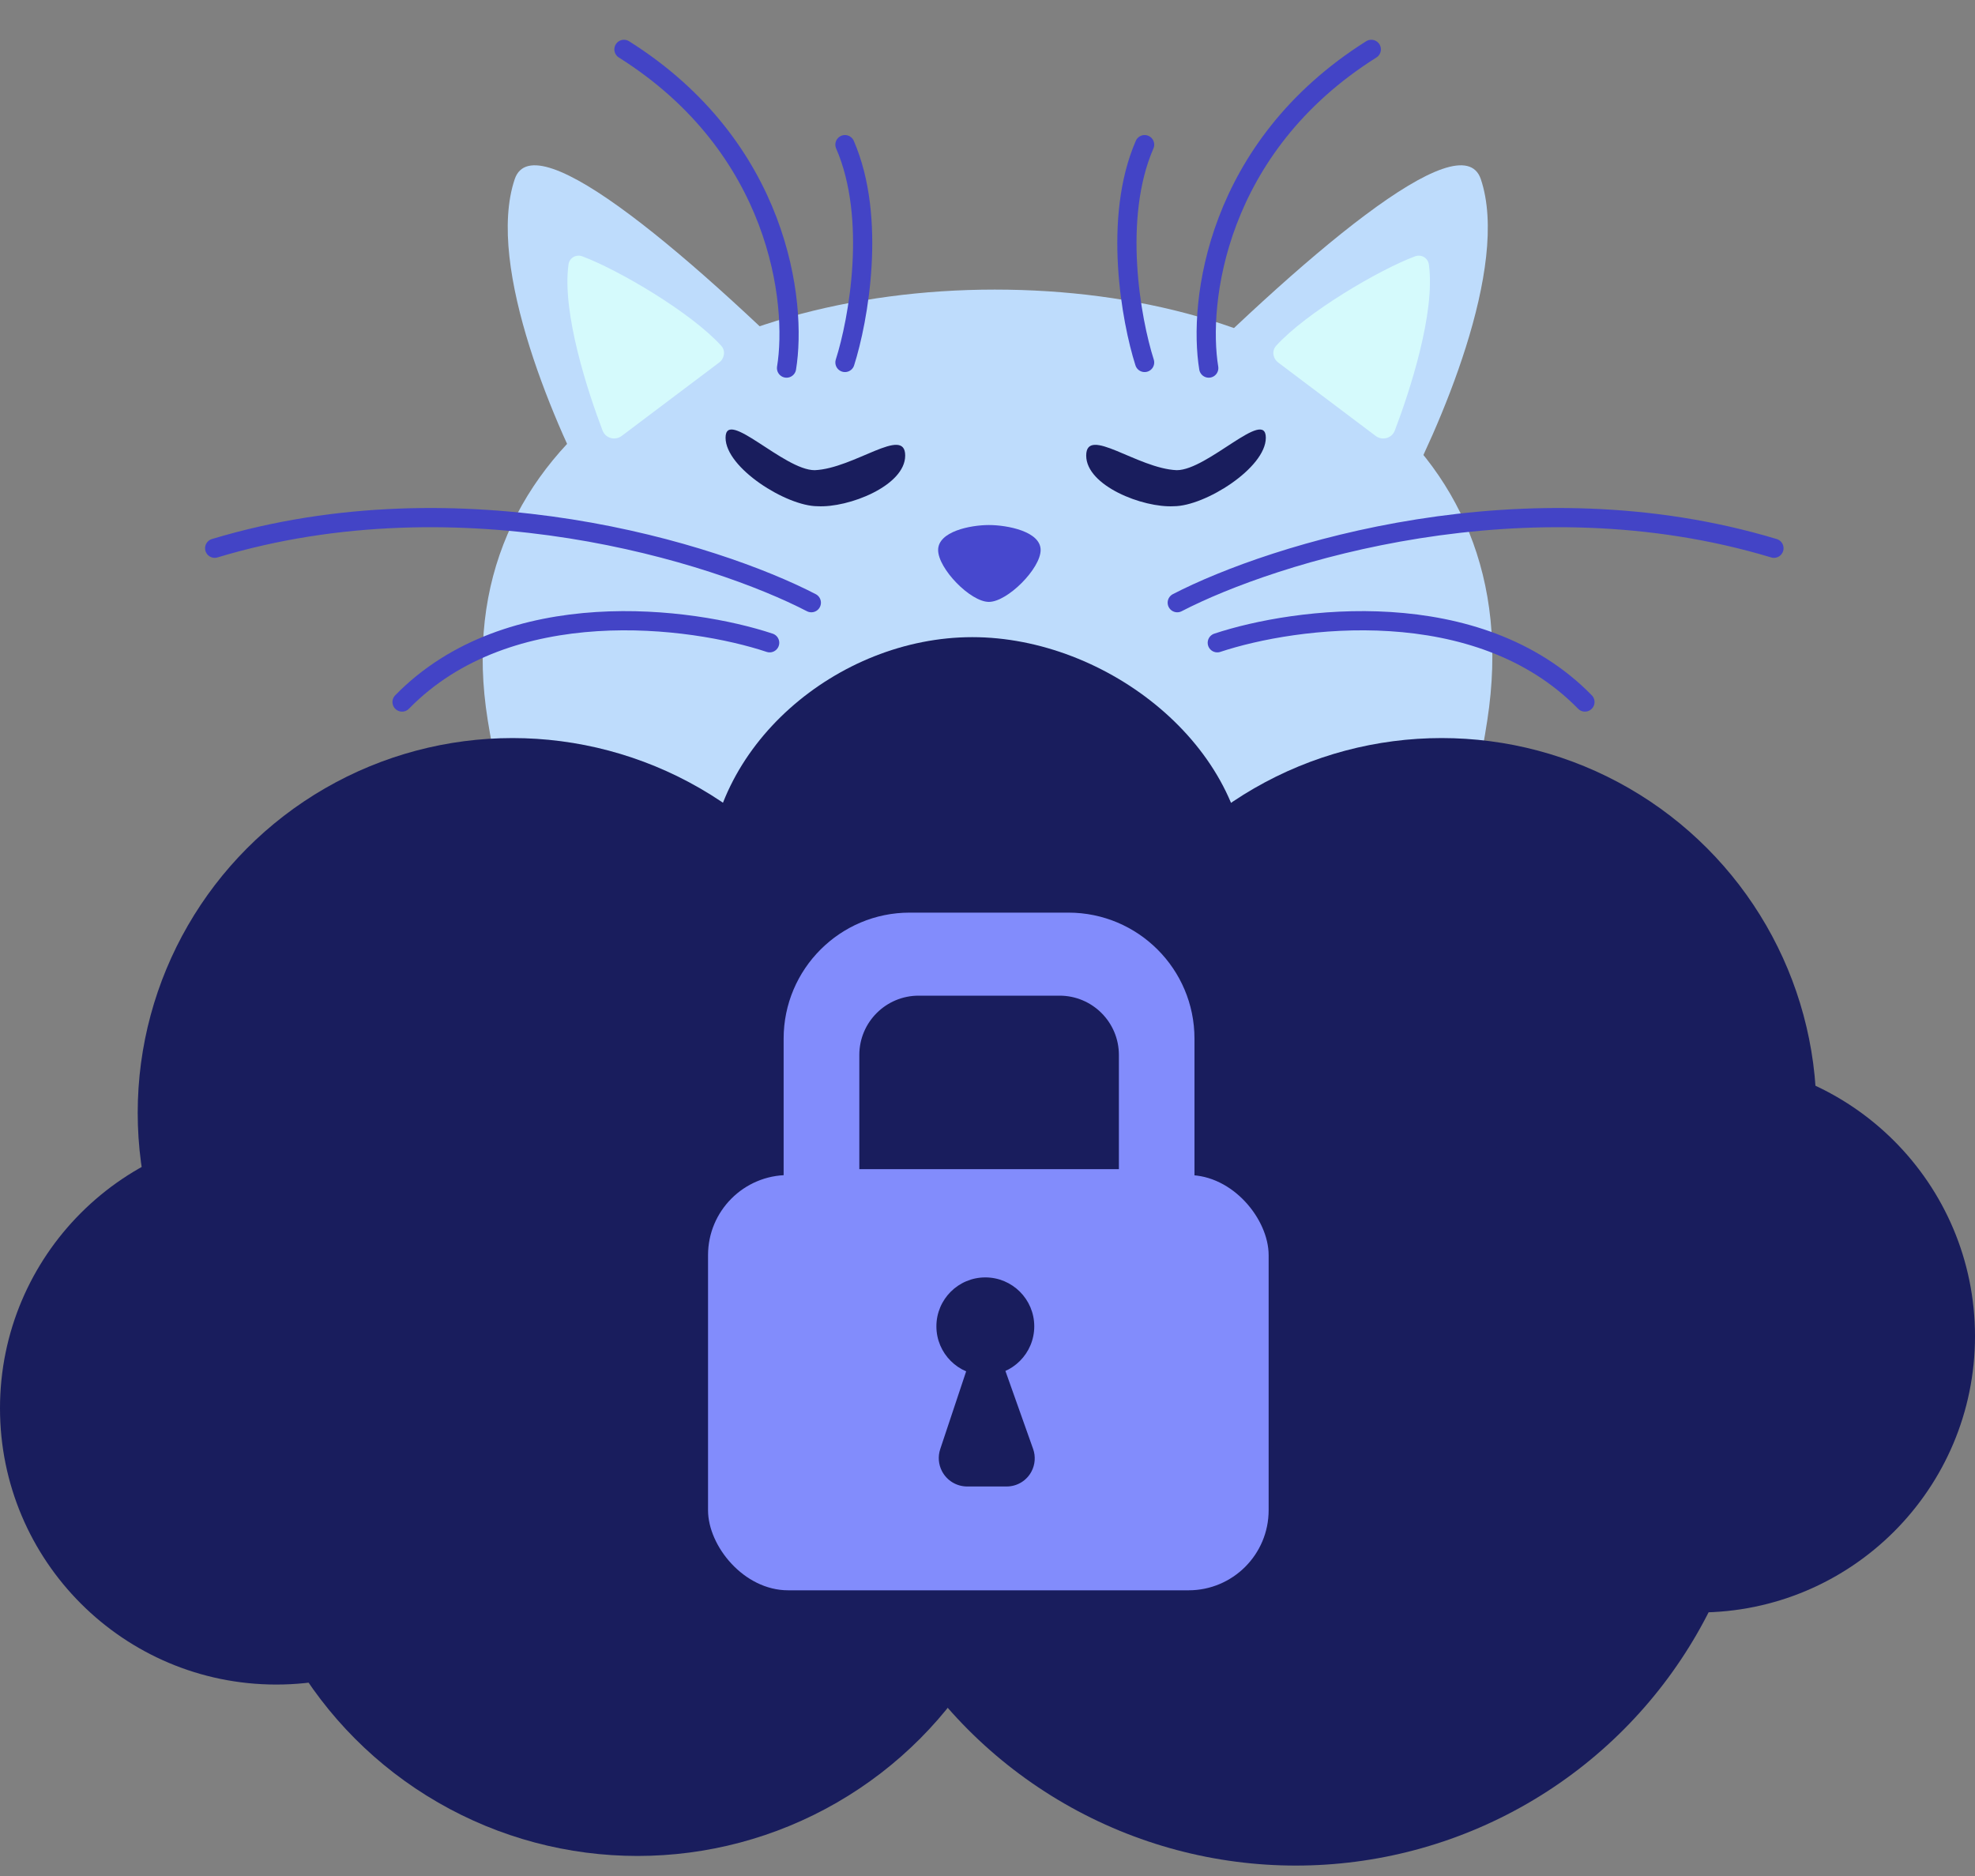 <svg width="40" height="38" viewBox="0 0 40 38" fill="none" xmlns="http://www.w3.org/2000/svg">
<rect x="0" y="0" width="40" height="38" fill="#808080" stroke="none"/>
<path d="M30.122 14.593C29.214 20.465 25.934 26.823 20.147 26.823C14.36 26.823 10.816 20.38 9.879 14.593C8.955 8.883 14.36 5.866 20.147 5.866C25.934 5.866 31.018 8.802 30.122 14.593Z" fill="#BEDCFC"/>
<path d="M29.991 3.628C30.592 5.409 29.14 8.715 28.327 10.219C28.242 10.376 28.116 10.501 27.96 10.588C24.027 12.774 16.665 16.666 16.906 15.712C17.215 14.495 29.196 1.276 29.991 3.628Z" fill="#BEDCFC"/>
<path d="M10.425 3.628C9.824 5.409 11.276 8.715 12.089 10.219C12.174 10.376 12.3 10.501 12.456 10.588C16.389 12.774 23.751 16.666 23.51 15.712C23.201 14.495 11.22 1.276 10.425 3.628Z" fill="#BEDCFC"/>
<path d="M16.432 12.208C14.502 11.208 9.383 9.587 4.348 11.105" stroke="#4344C6" stroke-width="0.389" stroke-linecap="round"/>
<path d="M15.588 13.02C14.009 12.495 10.31 12.001 8.143 14.22" stroke="#4344C6" stroke-width="0.389" stroke-linecap="round"/>
<path d="M23.843 12.208C25.774 11.208 30.893 9.587 35.928 11.105" stroke="#4344C6" stroke-width="0.389" stroke-linecap="round"/>
<path d="M24.654 13.02C26.233 12.495 29.933 12.001 32.1 14.22" stroke="#4344C6" stroke-width="0.389" stroke-linecap="round"/>
<path d="M15.93 7.456C16.146 6.131 15.79 2.985 12.637 1" stroke="#4344C6" stroke-width="0.389" stroke-linecap="round"/>
<path d="M24.481 7.456C24.264 6.131 24.62 2.985 27.773 1" stroke="#4344C6" stroke-width="0.389" stroke-linecap="round"/>
<path d="M17.113 7.342C17.384 6.493 17.762 4.423 17.113 2.93" stroke="#4344C6" stroke-width="0.389" stroke-linecap="round"/>
<path d="M23.182 7.342C22.911 6.493 22.533 4.423 23.182 2.93" stroke="#4344C6" stroke-width="0.389" stroke-linecap="round"/>
<path d="M21.076 11.141C21.076 11.517 20.404 12.192 20.028 12.192C19.653 12.192 19 11.517 19 11.141C19 10.765 19.653 10.635 20.028 10.635C20.404 10.635 21.076 10.765 21.076 11.141Z" fill="#4748CE"/>
<path d="M18.333 9.228C18.333 9.84 17.184 10.289 16.558 10.254C15.931 10.254 14.695 9.48 14.695 8.867C14.695 8.254 15.873 9.524 16.5 9.524C17.3 9.489 18.333 8.615 18.333 9.228Z" fill="#191D5D"/>
<path d="M21.999 9.228C21.999 9.84 23.148 10.289 23.774 10.254C24.401 10.254 25.637 9.48 25.637 8.867C25.637 8.254 24.459 9.524 23.832 9.524C23.032 9.489 21.999 8.615 21.999 9.228Z" fill="#191D5D"/>
<path d="M12.593 8.829L14.563 7.345C14.674 7.262 14.7 7.106 14.607 7.004C13.998 6.331 12.532 5.469 11.796 5.193C11.668 5.145 11.533 5.222 11.514 5.357C11.377 6.337 11.91 7.95 12.204 8.721C12.265 8.879 12.458 8.931 12.593 8.829Z" fill="#D5FAFC"/>
<path d="M27.86 8.829L25.89 7.345C25.779 7.262 25.753 7.106 25.846 7.004C26.456 6.331 27.921 5.469 28.657 5.193C28.785 5.145 28.92 5.222 28.939 5.357C29.076 6.337 28.543 7.95 28.249 8.721C28.189 8.879 27.995 8.931 27.86 8.829Z" fill="#D5FAFC"/>
<path d="M25.256 17.837C25.256 20.56 22.416 22.768 19.693 22.768C16.969 22.768 14.34 20.56 14.34 17.837C14.34 15.114 16.969 12.906 19.693 12.906C22.416 12.906 25.256 15.114 25.256 17.837Z" fill="#191D5D"/>
<circle cx="10.38" cy="22.541" r="7.591" fill="#191D5D"/>
<circle cx="5.596" cy="28.526" r="5.596" fill="#191D5D"/>
<circle cx="12.912" cy="29.516" r="8.078" fill="#191D5D"/>
<circle cx="26.245" cy="28.413" r="9.376" fill="#191D5D"/>
<circle cx="7.591" cy="7.591" r="7.591" transform="matrix(-1 0 0 1 36.789 14.95)" fill="#191D5D"/>
<circle cx="5.596" cy="5.596" r="5.596" transform="matrix(-1 0 0 1 40 21.47)" fill="#191D5D"/>
<ellipse cx="18.751" cy="23.271" rx="1.882" ry="1.833" fill="#191D5D"/>
<rect x="14.34" y="23.802" width="11.354" height="8.411" rx="1.622" fill="#828CFC"/>
<path d="M15.871 21.039C15.871 19.629 17.014 18.486 18.424 18.486H21.638C23.049 18.486 24.192 19.629 24.192 21.039V24.824H15.871V21.039Z" fill="#828CFC"/>
<path d="M17.404 21.369C17.404 20.706 17.942 20.168 18.606 20.168H21.459C22.123 20.168 22.661 20.706 22.661 21.369V23.682H17.404V21.369Z" fill="#191D5D"/>
<path d="M19.043 29.352L19.578 27.747C19.634 27.58 19.79 27.467 19.966 27.467C20.139 27.467 20.294 27.576 20.352 27.739L20.924 29.35C20.977 29.5 20.965 29.665 20.891 29.806C20.793 29.993 20.599 30.11 20.387 30.11H19.589C19.375 30.11 19.179 29.992 19.079 29.802C19.006 29.664 18.993 29.501 19.043 29.352Z" fill="#191D5D"/>
<circle cx="19.956" cy="26.866" r="0.991" fill="#191D5D"/>
</svg>
